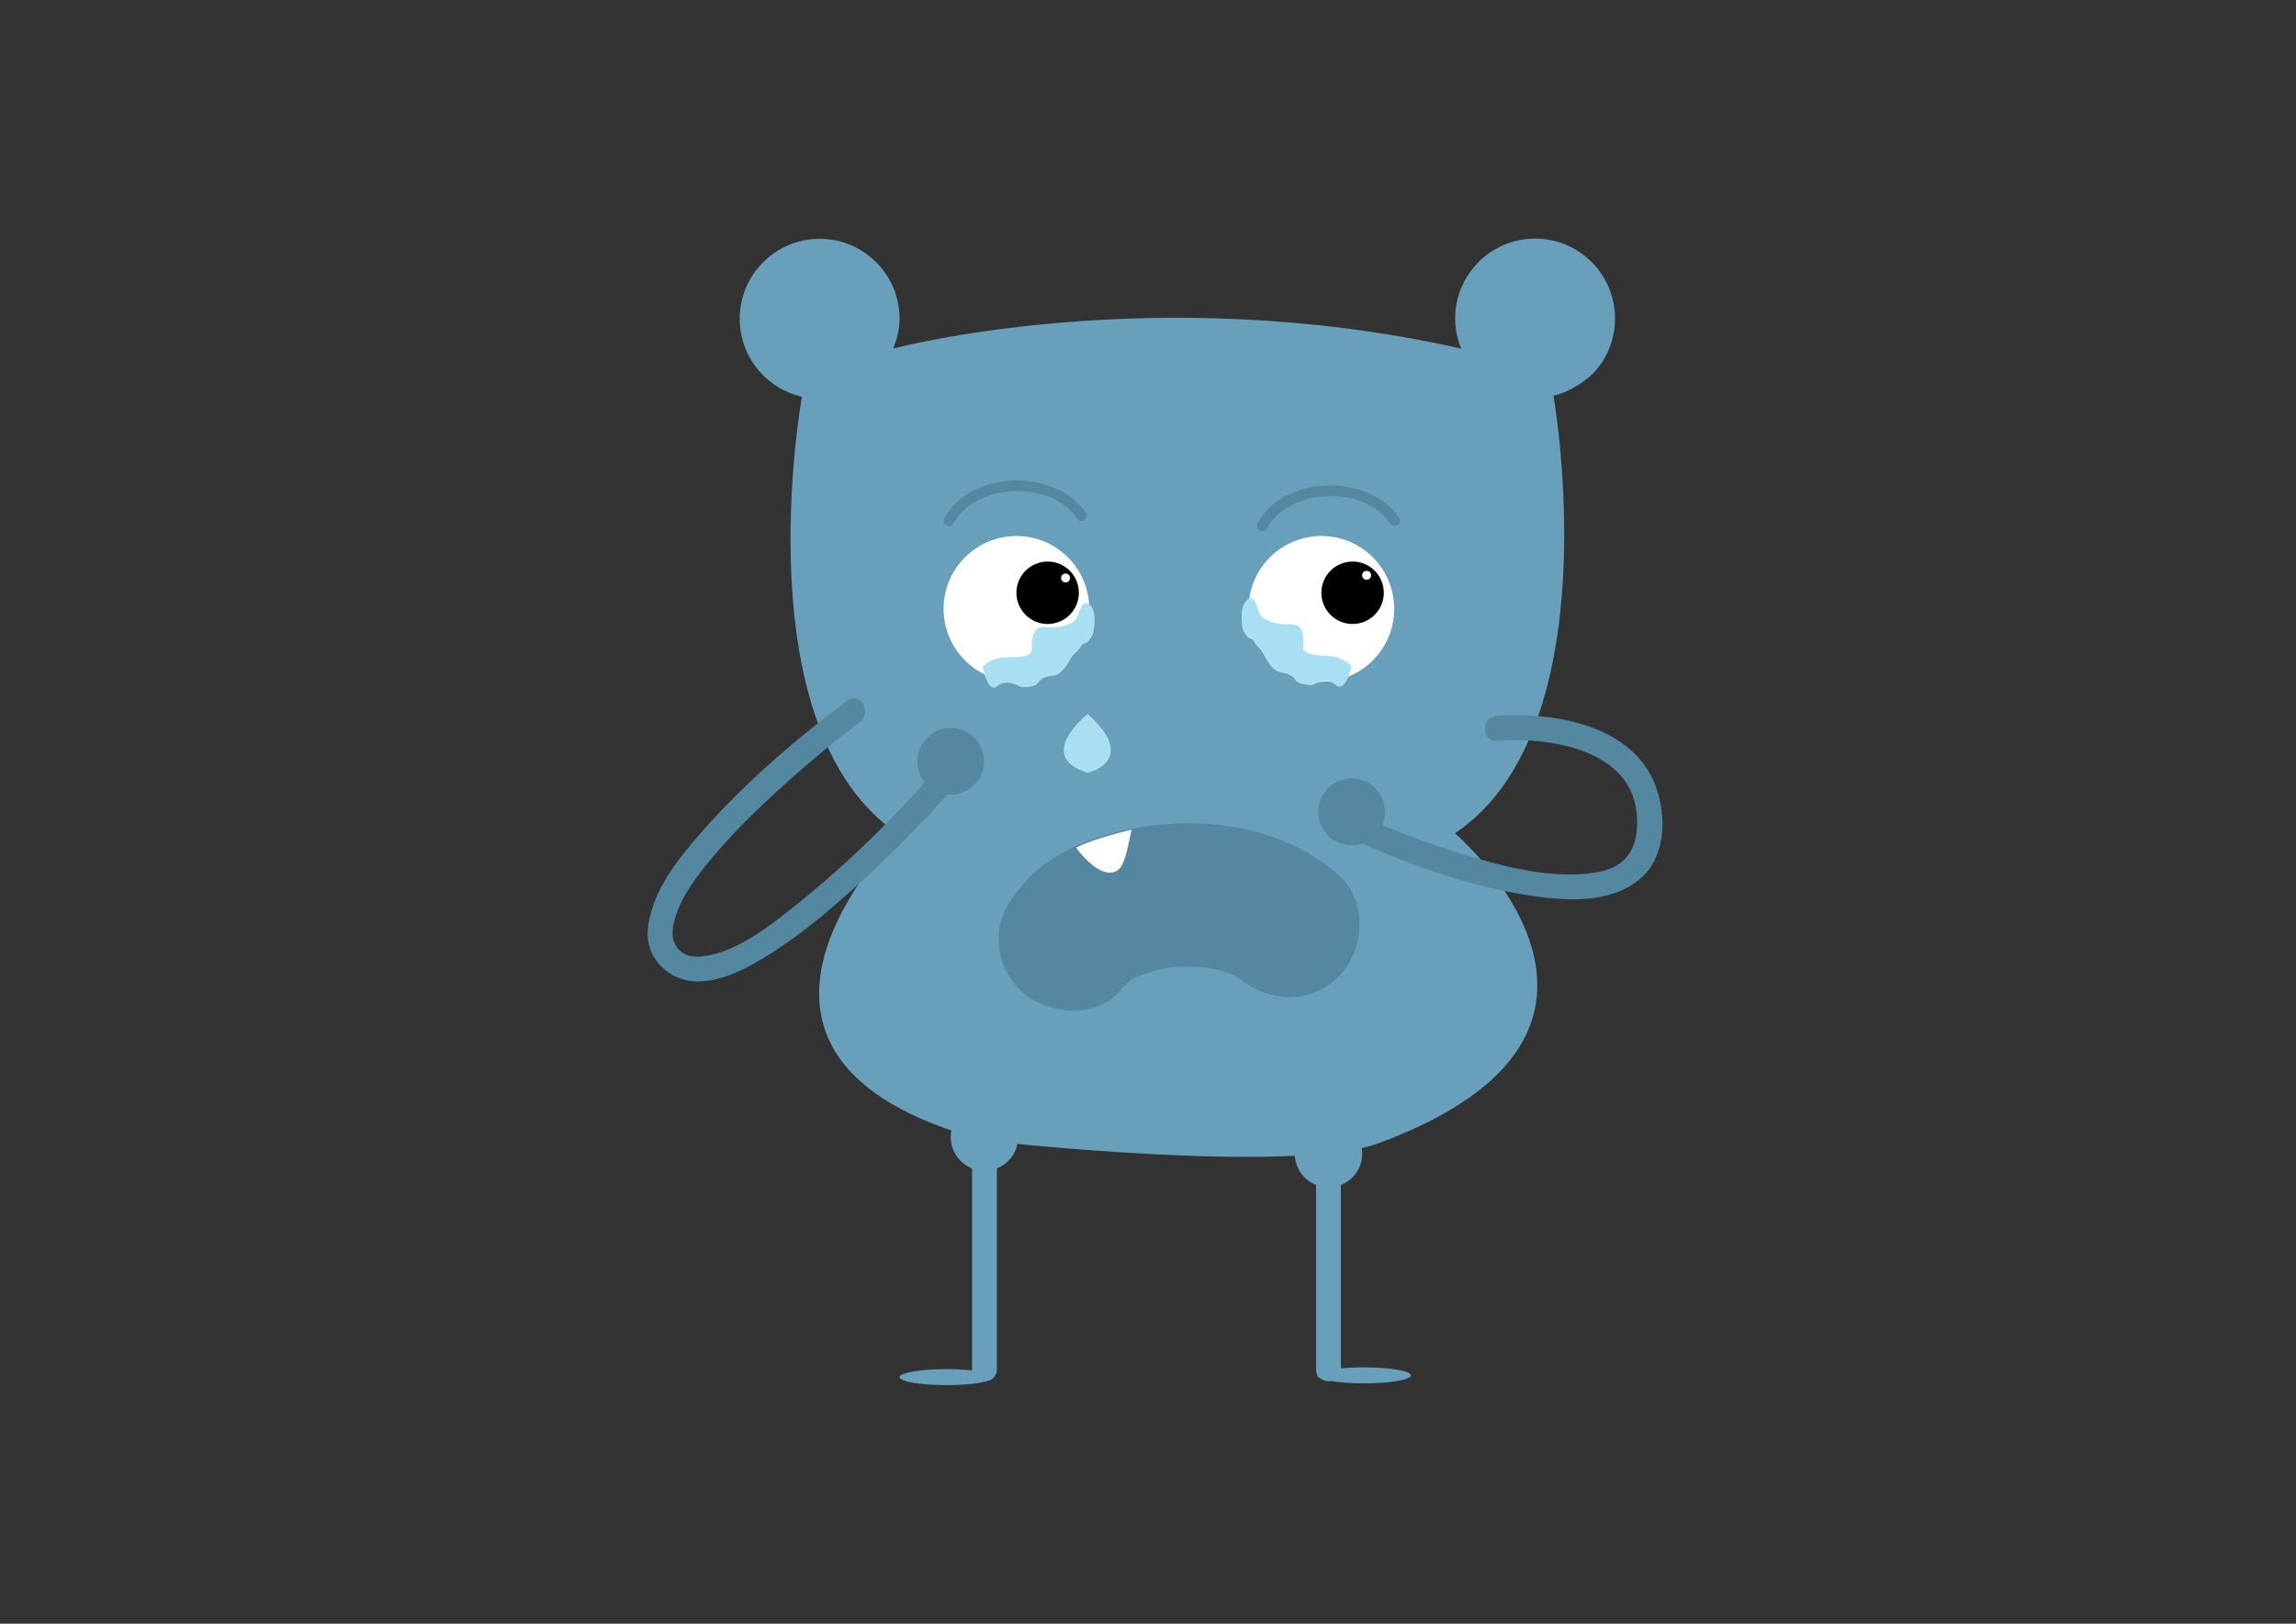 <?xml version="1.0" encoding="utf-8"?>
<!-- Generator: Adobe Illustrator 16.0.0, SVG Export Plug-In . SVG Version: 6.00 Build 0)  -->
<!DOCTYPE svg PUBLIC "-//W3C//DTD SVG 1.1//EN" "http://www.w3.org/Graphics/SVG/1.1/DTD/svg11.dtd">
<svg version="1.1" id="Layer_1" xmlns="http://www.w3.org/2000/svg" xmlns:xlink="http://www.w3.org/1999/xlink" x="0px" y="0px"
	 width="841.89px" height="595.28px" viewBox="0 0 841.89 595.28" enable-background="new 0 0 841.89 595.28" xml:space="preserve">
<rect x="0" y="0" width="841.89" height="595.28" fill="#333333" stroke="none"/>
<path fill="#689FBB" d="M505.587,419.097c111.77-41.399,27.931-113.598,27.931-113.598c57.64-38.77,36.107-160.432,36.107-160.432
	c6.579-1.488,12.942-6.204,15.551-9.255c4.376-5.12,7.019-11.767,7.019-19.03c0-16.187-13.122-29.308-29.309-29.308
	c-16.186,0-29.308,13.122-29.308,29.308c0,3.9,0.82,7.609,2.204,11.012c-113.137-25.4-208.275,0-208.275,0
	c1.383-3.403,2.352-7.028,2.352-10.929c0-16.187-13.122-29.308-29.309-29.308c-16.186,0-29.309,13.122-29.309,29.308
	c0,7.264,2.644,13.91,7.02,19.031c4.031,4.717,9.535,8.14,15.799,9.556c0,0-22.184,121.663,35.456,160.434
	c0,0-83.396,82.029,31.883,112.314C361.398,418.201,473.69,430.912,505.587,419.097z"/>
<path fill="none" stroke="#556337" stroke-width="0.651" stroke-miterlimit="10" d="M592.194,478.125"/>
<circle fill="#FFFFFF" cx="372.699" cy="223.218" r="26.705"/>
<circle fill="#FFFFFF" cx="484.52" cy="223.218" r="26.705"/>
<circle cx="384.146" cy="217.316" r="11.447"/>
<circle cx="495.967" cy="217.316" r="11.447"/>
<circle fill="#FFFFFF" cx="390.708" cy="211.894" r="1.628"/>
<circle fill="#FFFFFF" cx="501.109" cy="210.917" r="1.628"/>
<g>
	<g>
		<path fill="#5388A0" d="M464.519,193.749c8.019-14.87,35.752-16.102,45.213-1.864c1.388,2.088,4.774,0.133,3.375-1.973
			c-11.023-16.587-42.422-15.828-51.963,1.864C459.948,193.994,463.322,195.967,464.519,193.749L464.519,193.749z"/>
	</g>
</g>
<g>
	<g>
		<path fill="#5388A0" d="M349.636,191.924c8.018-14.87,35.752-16.101,45.213-1.864c1.388,2.088,4.774,0.133,3.375-1.973
			c-11.022-16.587-42.423-15.828-51.963,1.864C345.065,192.169,348.439,194.143,349.636,191.924L349.636,191.924z"/>
	</g>
</g>
<g>
	<g>
		<path fill="#5388A0" d="M411.095,362.762c1.563-1.961,7.688-6.982,0.467-1.466c2.463-1.882,5.247-3.324,8.045-4.631
			c-8.083,3.776,1.295-0.159,3.604-0.783c1.55-0.419,3.126-0.732,4.7-1.045c2.841-0.475,2.154-0.416-2.062,0.178
			c1.13-0.138,2.264-0.251,3.399-0.34c3.505-0.313,7.032-0.29,10.545-0.15c1.701,0.068,3.396,0.247,5.088,0.428
			c-8.317-0.887-0.881,0.044,0.976,0.462c1.491,0.336,2.954,0.779,4.415,1.225c0.931,0.297,1.854,0.619,2.768,0.965
			c-4.073-1.791-4.88-2.122-2.42-0.995c1.2,0.557,2.344,1.223,3.484,1.892c5.709,3.352-3.53-3.194-0.458-0.488
			c10.747,9.472,26.589,10.612,37.201,0c9.656-9.657,10.763-27.715,0-37.201c-16.375-14.433-38.347-19.874-59.868-18.866
			c-19.862,0.93-44.088,7.296-57.085,23.615c-4.548,5.71-7.705,11-7.705,18.601c0,6.949,2.794,13.69,7.705,18.601
			C383.172,372.041,402.147,373.997,411.095,362.762L411.095,362.762z"/>
	</g>
</g>
<path fill="#FFFFFF" d="M395.051,311.384c0,0,8.104,11.074,14.166,8.033c2.755-1.381,3.664-5.428,5.699-15.198
	c0,0-12.158,2.606-19.865,6.296l-0.489,0.164L395.051,311.384z"/>
<g>
	<g>
		<path fill="#5388A0" d="M548.841,271.596c19.146-1.517,49.264,3.075,51.311,26.832c0.526,6.114-0.22,12.662-4.881,17.033
			c-3.86,3.619-9.887,4.611-14.948,4.967c-14.948,1.052-30.253-3.095-44.413-7.418c-11.653-3.558-23.78-8.01-34.127-12.728
			c-5.309-2.42-9.947,5.438-4.603,7.874c21.039,9.591,43.847,17.562,66.815,20.596c12.614,1.667,27.543,2.055,37.724-6.844
			c10.828-9.464,9.413-28.997,2.208-40.063c-11.029-16.939-36.376-20.85-55.085-19.367
			C543.02,262.939,542.975,272.061,548.841,271.596L548.841,271.596z"/>
	</g>
</g>
<circle fill="#5388A0" cx="495.616" cy="297.64" r="12.243"/>
<circle fill="#5388A0" cx="348.6" cy="279.114" r="12.243"/>
<g>
	<g>
		<path fill="#5388A0" d="M310.69,256.871c-19.004,14.154-37.345,29.98-53.056,47.737c-8.792,9.937-18.34,21.72-20.032,35.326
			c-1.39,11.179,7.627,20.054,18.523,19.883c9.827-0.154,19.381-5.688,27.404-10.834c10.902-6.994,20.896-15.461,30.477-24.144
			c12.348-11.19,24.2-23.099,35.211-35.615c3.867-4.396-2.556-10.871-6.447-6.448c-15.334,17.429-32.143,33.98-50.258,48.494
			c-9.593,7.686-21.985,17.735-34.636,19.303c-4.038,0.501-7.506-0.154-9.756-3.411c-2.428-3.514-1.529-7.997-0.049-12.21
			c2.937-8.357,9.064-15.815,14.749-22.448c7.009-8.179,14.762-15.718,22.71-22.975c9.447-8.625,20.433-17.836,29.762-24.784
			C319.95,261.275,315.412,253.354,310.69,256.871L310.69,256.871z"/>
	</g>
</g>
<circle fill="#689FBB" cx="360.975" cy="416.843" r="12.375"/>
<circle fill="#689FBB" cx="487.125" cy="422.923" r="12.375"/>
<g>
	<line fill="#689FBB" x1="360.975" y1="422.923" x2="360.975" y2="501.945"/>
	<g>
		<path fill="#689FBB" d="M356.415,422.923c0,26.34,0,52.681,0,79.021c0,5.88,9.119,5.88,9.119,0c0-26.34,0-52.681,0-79.021
			C365.534,417.043,356.415,417.043,356.415,422.923L356.415,422.923z"/>
	</g>
</g>
<g>
	<line fill="#689FBB" x1="487.125" y1="422.923" x2="487.125" y2="501.945"/>
	<g>
		<path fill="#689FBB" d="M482.565,422.923c0,26.34,0,52.681,0,79.021c0,5.88,9.119,5.88,9.119,0c0-26.34,0-52.681,0-79.021
			C491.685,417.043,482.565,417.043,482.565,422.923L482.565,422.923z"/>
	</g>
</g>
<ellipse fill="#689FBB" cx="347.034" cy="504.875" rx="17.197" ry="2.932"/>
<ellipse fill="#689FBB" cx="500.152" cy="504.224" rx="17.197" ry="2.932"/>
<path fill="#A8DFF2" stroke="#FFFFFF" stroke-width="0.077" stroke-miterlimit="10" d="M360.277,244.438
	c0,0,2.77-3.504,8.964-3.504c6.195,0,9.062-0.503,9.062-3.005c0-2.502-0.313-8.507,4.932-8.007c5.245,0.5,10.461-1,11.614-3.503
	c1.153-2.502,1.926-7.337,4.819-4.504s1,10.509,1,10.509s-1.334,3.146-3.017,3.408s-1.11,2.097-4.355,4.099
	c0,0-3.068,7.158-7.03,7.674c-3.961,0.516-4.507,1.167-5.834,2.836c-1.328,1.669-6.112,1.346-6.112,1.346s-5.195-3.346-8.587-0.343
	C362.341,254.446,360.277,244.438,360.277,244.438z"/>
<path fill="#A8DFF2" stroke="#FFFFFF" stroke-width="0.077" stroke-miterlimit="10" d="M495.617,244.292
	c0,0-2.621-3.617-8.81-3.877c-6.189-0.26-9.033-0.884-8.928-3.384c0.105-2.5,0.67-8.486-4.591-8.208
	c-5.262,0.28-10.41-1.439-11.457-3.988c-1.047-2.548-1.616-7.412-4.626-4.703c-3.01,2.709-1.44,10.458-1.44,10.458
	s1.2,3.199,2.87,3.532c1.67,0.333,1.021,2.141,4.18,4.278c0,0,2.765,7.28,6.701,7.962c3.936,0.682,4.454,1.356,5.71,3.079
	c1.256,1.724,6.05,1.602,6.05,1.602s5.331-3.125,8.593,0.018C493.134,254.205,495.617,244.292,495.617,244.292z"/>
<path fill="#A8DFF2" stroke="#FFFFFF" stroke-width="0.077" stroke-miterlimit="10" d="M398.848,261.897
	c0,0-19.534,15.337,0,21.343C398.848,283.24,417.692,278.903,398.848,261.897z"/>
</svg>
